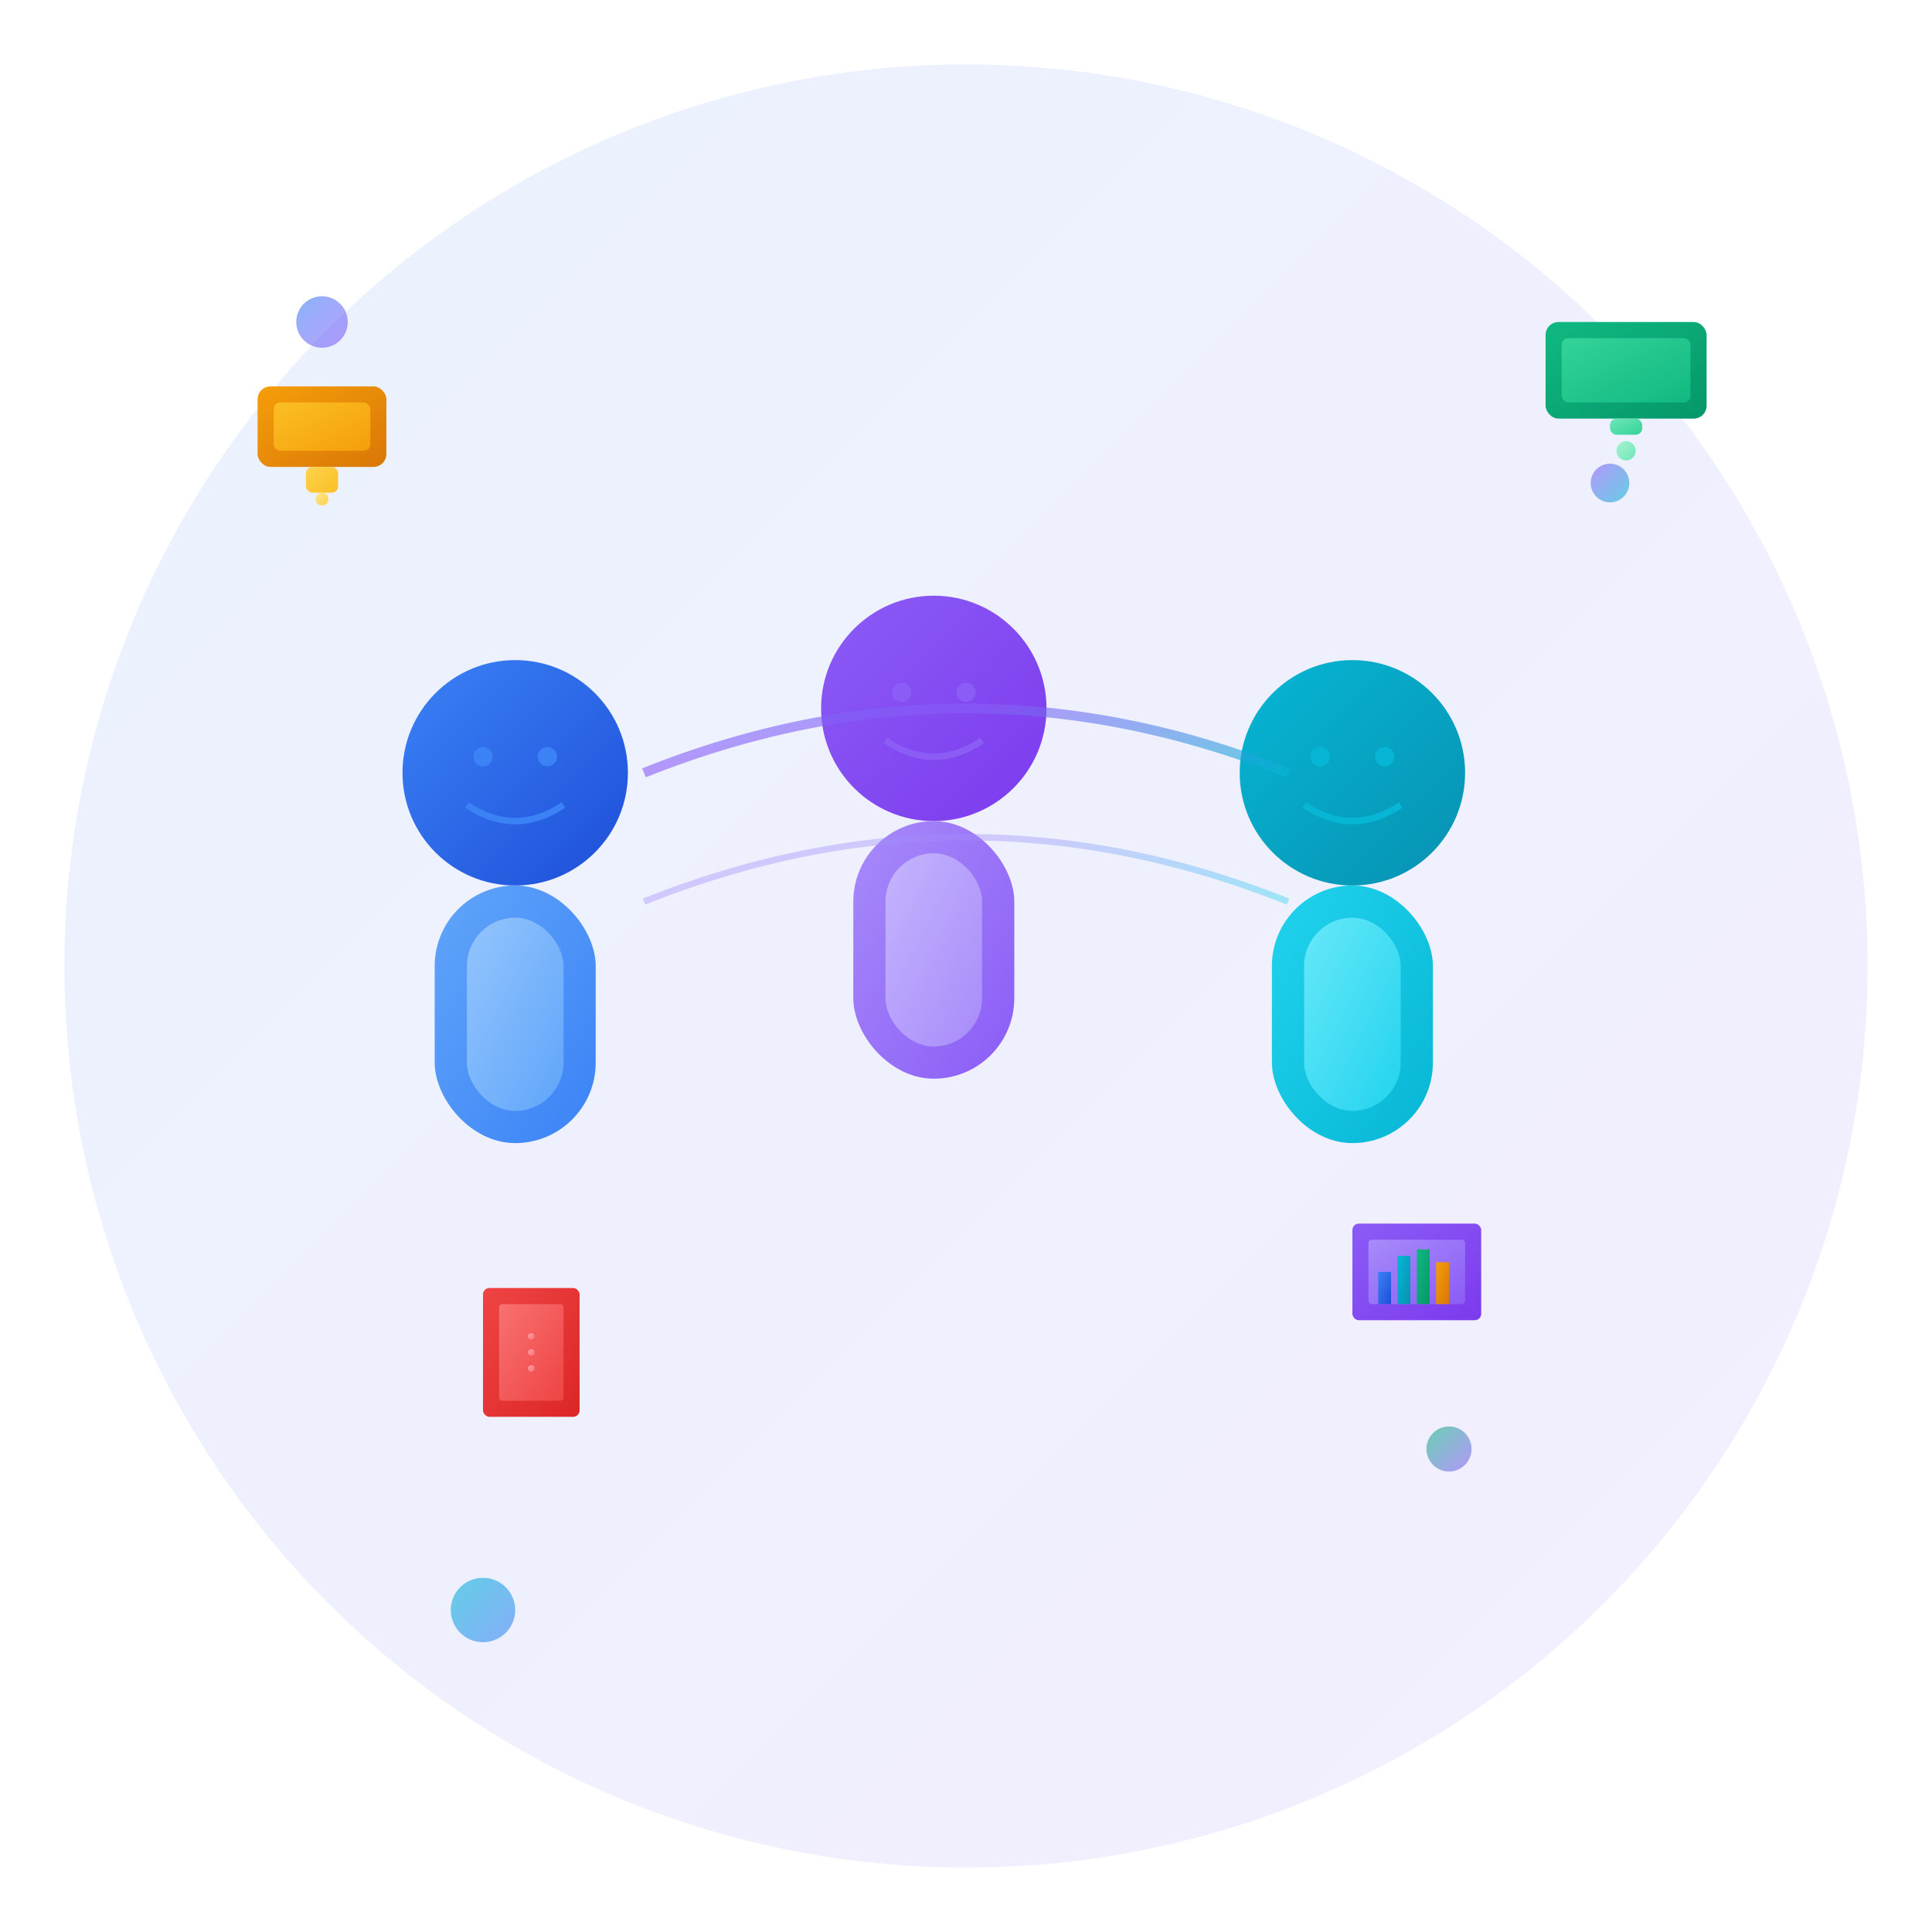 <svg width="600" height="600" viewBox="0 0 600 600" fill="none" xmlns="http://www.w3.org/2000/svg">
  <!-- Background Circle -->
  <circle cx="300" cy="300" r="280" fill="url(#gradient1)" opacity="0.1"/>
  
  <!-- Main People Group -->
  <!-- Person 1 - Left -->
  <g transform="translate(120, 200)">
    <circle cx="40" cy="40" r="35" fill="url(#gradient2)"/>
    <rect x="15" y="75" width="50" height="80" rx="25" fill="url(#gradient3)"/>
    <rect x="25" y="85" width="30" height="60" rx="15" fill="url(#gradient4)"/>
    <circle cx="30" cy="35" r="3" fill="#3B82F6"/>
    <circle cx="50" cy="35" r="3" fill="#3B82F6"/>
    <path d="M25 50 Q40 60 55 50" stroke="#3B82F6" stroke-width="2" fill="none"/>
  </g>
  
  <!-- Person 2 - Center -->
  <g transform="translate(250, 180)">
    <circle cx="40" cy="40" r="35" fill="url(#gradient5)"/>
    <rect x="15" y="75" width="50" height="80" rx="25" fill="url(#gradient6)"/>
    <rect x="25" y="85" width="30" height="60" rx="15" fill="url(#gradient7)"/>
    <circle cx="30" cy="35" r="3" fill="#8B5CF6"/>
    <circle cx="50" cy="35" r="3" fill="#8B5CF6"/>
    <path d="M25 50 Q40 60 55 50" stroke="#8B5CF6" stroke-width="2" fill="none"/>
  </g>
  
  <!-- Person 3 - Right -->
  <g transform="translate(380, 200)">
    <circle cx="40" cy="40" r="35" fill="url(#gradient8)"/>
    <rect x="15" y="75" width="50" height="80" rx="25" fill="url(#gradient9)"/>
    <rect x="25" y="85" width="30" height="60" rx="15" fill="url(#gradient10)"/>
    <circle cx="30" cy="35" r="3" fill="#06B6D4"/>
    <circle cx="50" cy="35" r="3" fill="#06B6D4"/>
    <path d="M25 50 Q40 60 55 50" stroke="#06B6D4" stroke-width="2" fill="none"/>
  </g>
  
  <!-- Connection Lines -->
  <path d="M200 240 Q300 200 400 240" stroke="url(#gradient11)" stroke-width="3" fill="none" opacity="0.6"/>
  <path d="M200 280 Q300 240 400 280" stroke="url(#gradient12)" stroke-width="2" fill="none" opacity="0.4"/>
  
  <!-- Floating Elements -->
  <!-- Briefcase -->
  <g transform="translate(80, 120)">
    <rect x="0" y="0" width="40" height="25" rx="4" fill="url(#gradient13)"/>
    <rect x="5" y="5" width="30" height="15" rx="2" fill="url(#gradient14)"/>
    <rect x="15" y="25" width="10" height="8" rx="2" fill="url(#gradient15)"/>
    <circle cx="20" cy="35" r="2" fill="url(#gradient16)"/>
  </g>
  
  <!-- Laptop -->
  <g transform="translate(480, 100)">
    <rect x="0" y="0" width="50" height="30" rx="4" fill="url(#gradient17)"/>
    <rect x="5" y="5" width="40" height="20" rx="2" fill="url(#gradient18)"/>
    <rect x="20" y="30" width="10" height="5" rx="2" fill="url(#gradient19)"/>
    <circle cx="25" cy="40" r="3" fill="url(#gradient20)"/>
  </g>
  
  <!-- Document -->
  <g transform="translate(150, 400)">
    <rect x="0" y="0" width="30" height="40" rx="2" fill="url(#gradient21)"/>
    <rect x="5" y="5" width="20" height="30" rx="1" fill="url(#gradient22)"/>
    <circle cx="15" cy="15" r="1" fill="url(#gradient23)"/>
    <circle cx="15" cy="20" r="1" fill="url(#gradient24)"/>
    <circle cx="15" cy="25" r="1" fill="url(#gradient25)"/>
  </g>
  
  <!-- Chart -->
  <g transform="translate(420, 380)">
    <rect x="0" y="0" width="40" height="30" rx="2" fill="url(#gradient26)"/>
    <rect x="5" y="5" width="30" height="20" rx="1" fill="url(#gradient27)"/>
    <rect x="8" y="15" width="4" height="10" fill="url(#gradient28)"/>
    <rect x="14" y="10" width="4" height="15" fill="url(#gradient29)"/>
    <rect x="20" y="8" width="4" height="17" fill="url(#gradient30)"/>
    <rect x="26" y="12" width="4" height="13" fill="url(#gradient31)"/>
  </g>
  
  <!-- Decorative Elements -->
  <circle cx="100" cy="100" r="8" fill="url(#gradient32)" opacity="0.6"/>
  <circle cx="500" cy="150" r="6" fill="url(#gradient33)" opacity="0.6"/>
  <circle cx="150" cy="500" r="10" fill="url(#gradient34)" opacity="0.6"/>
  <circle cx="450" cy="450" r="7" fill="url(#gradient35)" opacity="0.6"/>
  
  <!-- Gradients -->
  <defs>
    <linearGradient id="gradient1" x1="0%" y1="0%" x2="100%" y2="100%">
      <stop offset="0%" style="stop-color:#3B82F6;stop-opacity:1" />
      <stop offset="100%" style="stop-color:#8B5CF6;stop-opacity:1" />
    </linearGradient>
    
    <linearGradient id="gradient2" x1="0%" y1="0%" x2="100%" y2="100%">
      <stop offset="0%" style="stop-color:#3B82F6;stop-opacity:1" />
      <stop offset="100%" style="stop-color:#1D4ED8;stop-opacity:1" />
    </linearGradient>
    
    <linearGradient id="gradient3" x1="0%" y1="0%" x2="100%" y2="100%">
      <stop offset="0%" style="stop-color:#60A5FA;stop-opacity:1" />
      <stop offset="100%" style="stop-color:#3B82F6;stop-opacity:1" />
    </linearGradient>
    
    <linearGradient id="gradient4" x1="0%" y1="0%" x2="100%" y2="100%">
      <stop offset="0%" style="stop-color:#93C5FD;stop-opacity:1" />
      <stop offset="100%" style="stop-color:#60A5FA;stop-opacity:1" />
    </linearGradient>
    
    <linearGradient id="gradient5" x1="0%" y1="0%" x2="100%" y2="100%">
      <stop offset="0%" style="stop-color:#8B5CF6;stop-opacity:1" />
      <stop offset="100%" style="stop-color:#7C3AED;stop-opacity:1" />
    </linearGradient>
    
    <linearGradient id="gradient6" x1="0%" y1="0%" x2="100%" y2="100%">
      <stop offset="0%" style="stop-color:#A78BFA;stop-opacity:1" />
      <stop offset="100%" style="stop-color:#8B5CF6;stop-opacity:1" />
    </linearGradient>
    
    <linearGradient id="gradient7" x1="0%" y1="0%" x2="100%" y2="100%">
      <stop offset="0%" style="stop-color:#C4B5FD;stop-opacity:1" />
      <stop offset="100%" style="stop-color:#A78BFA;stop-opacity:1" />
    </linearGradient>
    
    <linearGradient id="gradient8" x1="0%" y1="0%" x2="100%" y2="100%">
      <stop offset="0%" style="stop-color:#06B6D4;stop-opacity:1" />
      <stop offset="100%" style="stop-color:#0891B2;stop-opacity:1" />
    </linearGradient>
    
    <linearGradient id="gradient9" x1="0%" y1="0%" x2="100%" y2="100%">
      <stop offset="0%" style="stop-color:#22D3EE;stop-opacity:1" />
      <stop offset="100%" style="stop-color:#06B6D4;stop-opacity:1" />
    </linearGradient>
    
    <linearGradient id="gradient10" x1="0%" y1="0%" x2="100%" y2="100%">
      <stop offset="0%" style="stop-color:#67E8F9;stop-opacity:1" />
      <stop offset="100%" style="stop-color:#22D3EE;stop-opacity:1" />
    </linearGradient>
    
    <linearGradient id="gradient11" x1="0%" y1="0%" x2="100%" y2="100%">
      <stop offset="0%" style="stop-color:#3B82F6;stop-opacity:1" />
      <stop offset="50%" style="stop-color:#8B5CF6;stop-opacity:1" />
      <stop offset="100%" style="stop-color:#06B6D4;stop-opacity:1" />
    </linearGradient>
    
    <linearGradient id="gradient12" x1="0%" y1="0%" x2="100%" y2="100%">
      <stop offset="0%" style="stop-color:#60A5FA;stop-opacity:1" />
      <stop offset="50%" style="stop-color:#A78BFA;stop-opacity:1" />
      <stop offset="100%" style="stop-color:#22D3EE;stop-opacity:1" />
    </linearGradient>
    
    <linearGradient id="gradient13" x1="0%" y1="0%" x2="100%" y2="100%">
      <stop offset="0%" style="stop-color:#F59E0B;stop-opacity:1" />
      <stop offset="100%" style="stop-color:#D97706;stop-opacity:1" />
    </linearGradient>
    
    <linearGradient id="gradient14" x1="0%" y1="0%" x2="100%" y2="100%">
      <stop offset="0%" style="stop-color:#FBBF24;stop-opacity:1" />
      <stop offset="100%" style="stop-color:#F59E0B;stop-opacity:1" />
    </linearGradient>
    
    <linearGradient id="gradient15" x1="0%" y1="0%" x2="100%" y2="100%">
      <stop offset="0%" style="stop-color:#FCD34D;stop-opacity:1" />
      <stop offset="100%" style="stop-color:#FBBF24;stop-opacity:1" />
    </linearGradient>
    
    <linearGradient id="gradient16" x1="0%" y1="0%" x2="100%" y2="100%">
      <stop offset="0%" style="stop-color:#FDE68A;stop-opacity:1" />
      <stop offset="100%" style="stop-color:#FCD34D;stop-opacity:1" />
    </linearGradient>
    
    <linearGradient id="gradient17" x1="0%" y1="0%" x2="100%" y2="100%">
      <stop offset="0%" style="stop-color:#10B981;stop-opacity:1" />
      <stop offset="100%" style="stop-color:#059669;stop-opacity:1" />
    </linearGradient>
    
    <linearGradient id="gradient18" x1="0%" y1="0%" x2="100%" y2="100%">
      <stop offset="0%" style="stop-color:#34D399;stop-opacity:1" />
      <stop offset="100%" style="stop-color:#10B981;stop-opacity:1" />
    </linearGradient>
    
    <linearGradient id="gradient19" x1="0%" y1="0%" x2="100%" y2="100%">
      <stop offset="0%" style="stop-color:#6EE7B7;stop-opacity:1" />
      <stop offset="100%" style="stop-color:#34D399;stop-opacity:1" />
    </linearGradient>
    
    <linearGradient id="gradient20" x1="0%" y1="0%" x2="100%" y2="100%">
      <stop offset="0%" style="stop-color:#A7F3D0;stop-opacity:1" />
      <stop offset="100%" style="stop-color:#6EE7B7;stop-opacity:1" />
    </linearGradient>
    
    <linearGradient id="gradient21" x1="0%" y1="0%" x2="100%" y2="100%">
      <stop offset="0%" style="stop-color:#EF4444;stop-opacity:1" />
      <stop offset="100%" style="stop-color:#DC2626;stop-opacity:1" />
    </linearGradient>
    
    <linearGradient id="gradient22" x1="0%" y1="0%" x2="100%" y2="100%">
      <stop offset="0%" style="stop-color:#F87171;stop-opacity:1" />
      <stop offset="100%" style="stop-color:#EF4444;stop-opacity:1" />
    </linearGradient>
    
    <linearGradient id="gradient23" x1="0%" y1="0%" x2="100%" y2="100%">
      <stop offset="0%" style="stop-color:#FCA5A5;stop-opacity:1" />
      <stop offset="100%" style="stop-color:#F87171;stop-opacity:1" />
    </linearGradient>
    
    <linearGradient id="gradient24" x1="0%" y1="0%" x2="100%" y2="100%">
      <stop offset="0%" style="stop-color:#FCA5A5;stop-opacity:1" />
      <stop offset="100%" style="stop-color:#F87171;stop-opacity:1" />
    </linearGradient>
    
    <linearGradient id="gradient25" x1="0%" y1="0%" x2="100%" y2="100%">
      <stop offset="0%" style="stop-color:#FCA5A5;stop-opacity:1" />
      <stop offset="100%" style="stop-color:#F87171;stop-opacity:1" />
    </linearGradient>
    
    <linearGradient id="gradient26" x1="0%" y1="0%" x2="100%" y2="100%">
      <stop offset="0%" style="stop-color:#8B5CF6;stop-opacity:1" />
      <stop offset="100%" style="stop-color:#7C3AED;stop-opacity:1" />
    </linearGradient>
    
    <linearGradient id="gradient27" x1="0%" y1="0%" x2="100%" y2="100%">
      <stop offset="0%" style="stop-color:#A78BFA;stop-opacity:1" />
      <stop offset="100%" style="stop-color:#8B5CF6;stop-opacity:1" />
    </linearGradient>
    
    <linearGradient id="gradient28" x1="0%" y1="0%" x2="100%" y2="100%">
      <stop offset="0%" style="stop-color:#3B82F6;stop-opacity:1" />
      <stop offset="100%" style="stop-color:#1D4ED8;stop-opacity:1" />
    </linearGradient>
    
    <linearGradient id="gradient29" x1="0%" y1="0%" x2="100%" y2="100%">
      <stop offset="0%" style="stop-color:#06B6D4;stop-opacity:1" />
      <stop offset="100%" style="stop-color:#0891B2;stop-opacity:1" />
    </linearGradient>
    
    <linearGradient id="gradient30" x1="0%" y1="0%" x2="100%" y2="100%">
      <stop offset="0%" style="stop-color:#10B981;stop-opacity:1" />
      <stop offset="100%" style="stop-color:#059669;stop-opacity:1" />
    </linearGradient>
    
    <linearGradient id="gradient31" x1="0%" y1="0%" x2="100%" y2="100%">
      <stop offset="0%" style="stop-color:#F59E0B;stop-opacity:1" />
      <stop offset="100%" style="stop-color:#D97706;stop-opacity:1" />
    </linearGradient>
    
    <linearGradient id="gradient32" x1="0%" y1="0%" x2="100%" y2="100%">
      <stop offset="0%" style="stop-color:#3B82F6;stop-opacity:1" />
      <stop offset="100%" style="stop-color:#8B5CF6;stop-opacity:1" />
    </linearGradient>
    
    <linearGradient id="gradient33" x1="0%" y1="0%" x2="100%" y2="100%">
      <stop offset="0%" style="stop-color:#8B5CF6;stop-opacity:1" />
      <stop offset="100%" style="stop-color:#06B6D4;stop-opacity:1" />
    </linearGradient>
    
    <linearGradient id="gradient34" x1="0%" y1="0%" x2="100%" y2="100%">
      <stop offset="0%" style="stop-color:#06B6D4;stop-opacity:1" />
      <stop offset="100%" style="stop-color:#3B82F6;stop-opacity:1" />
    </linearGradient>
    
    <linearGradient id="gradient35" x1="0%" y1="0%" x2="100%" y2="100%">
      <stop offset="0%" style="stop-color:#10B981;stop-opacity:1" />
      <stop offset="100%" style="stop-color:#8B5CF6;stop-opacity:1" />
    </linearGradient>
  </defs>
</svg>
